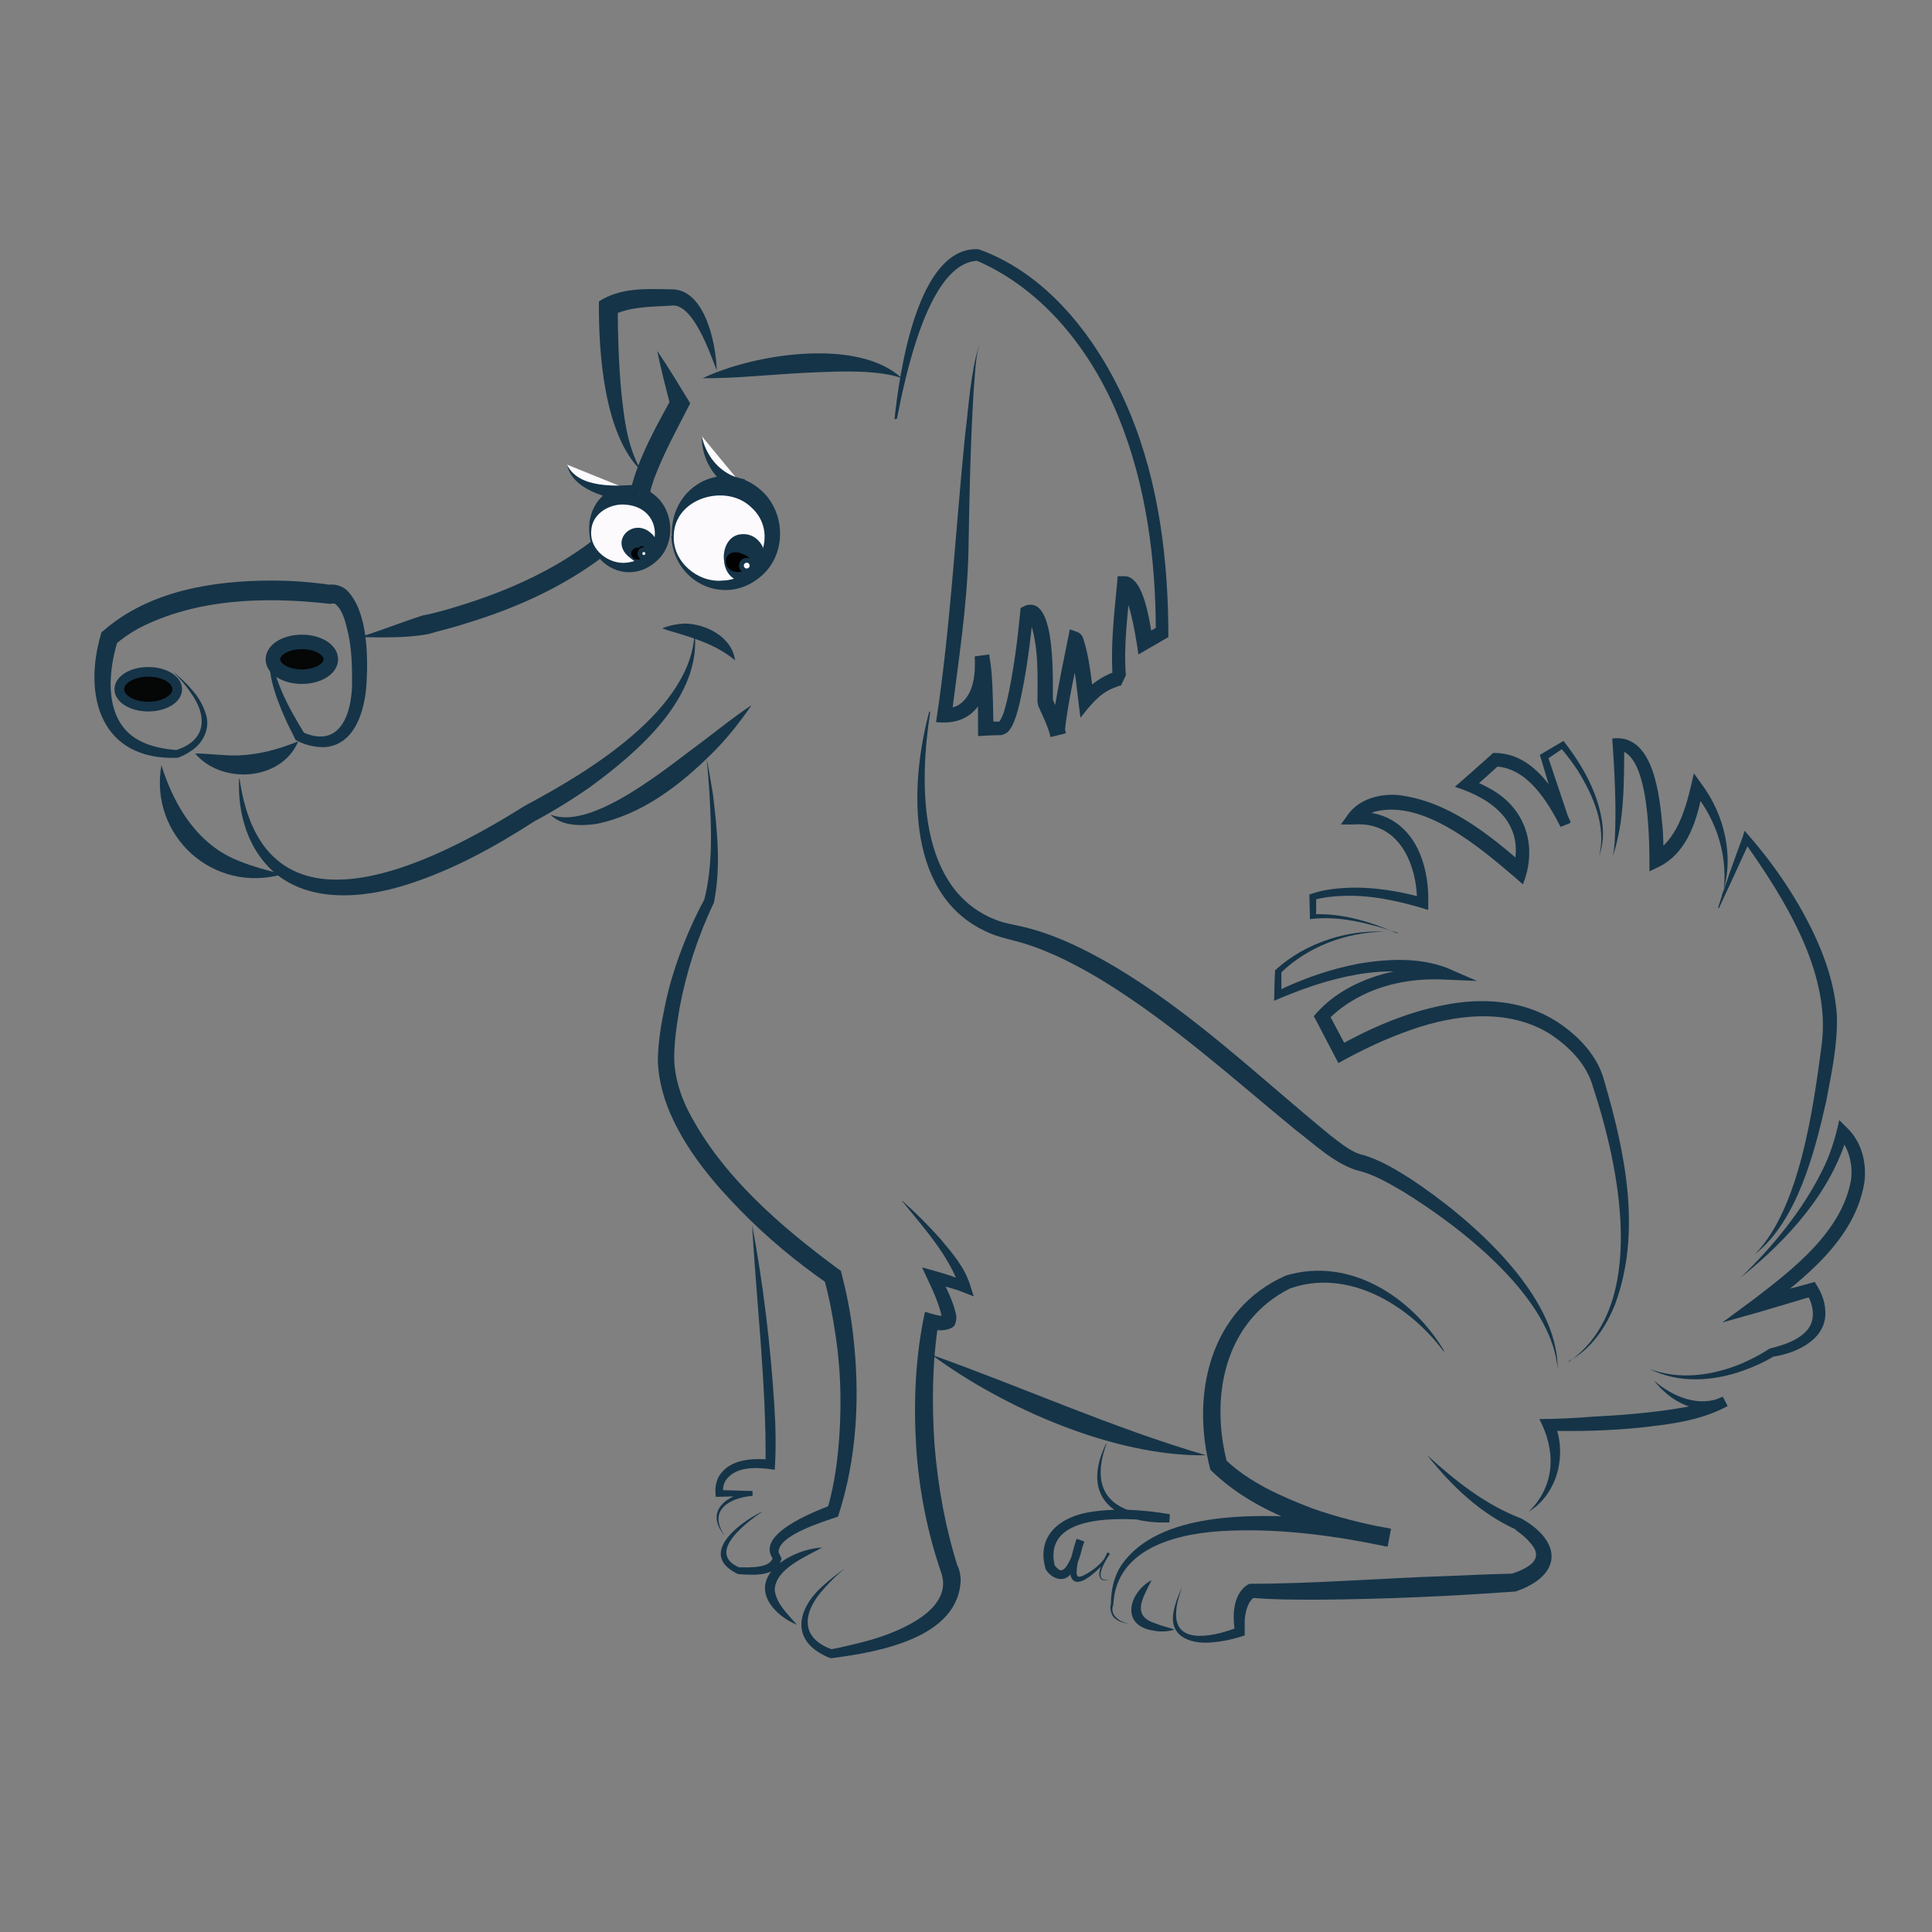 <?xml version="1.0" encoding="UTF-8"?>
<svg xmlns="http://www.w3.org/2000/svg" version="1.1" viewBox="0 0 400 400">
  <rect x="0" y="0" width="400" height="400" fill="#808080" stroke="none"/>
  <defs>
    <style>
      .cls-1, .cls-2, .cls-3 {
        stroke: #153448;
        stroke-miterlimit: 10;
      }

      .cls-1, .cls-4 {
        fill: #fcfafc;
      }

      .cls-5 {
        fill: #153448;
      }

      .cls-6 {
        fill: #020202;
      }

      .cls-2 {
        stroke-width: 3px;
      }

      .cls-2, .cls-3 {
        fill: #050606;
      }

      .cls-3 {
        stroke-width: 2px;
      }
    </style>
  </defs>
  <!-- Generator: Adobe Illustrator 28.6.0, SVG Export Plug-In . SVG Version: 1.2.0 Build 709)  -->
  <g>
    <g id="Layer_1">
      <path class="cls-5" d="M185.2,86.8c1-9.5,4.7-35.9,17.4-35.2,14.9,5.3,25.4,19.6,31.3,33.8,6.1,14.7,8,30.8,8,46.5-1.6.9-4.6,2.7-6.2,3.6-.4-2.8-.9-5.8-1.6-8.6-.5-1.6-.8-3.3-1.8-4.5,0,0,0,0,.3,0l1.4-1.3c-.5,6.2-1.4,12.6-.9,18.7,0,0-1,2.1-1,2.1-.5.1-1.1.4-1.7.6-2.8,1.1-4.9,3.8-6.7,6.1-.7-5-1-10.3-2.4-15.2,0,.1.4.4.6.5,0,0,1.9-1.1,1.9-1.1-1.2,6.3-2.8,13-3.4,19.1,0,0-2.9.7-2.9.7-.5-2.2-1.6-4.3-2.6-6.6v-.3c-.1,0-.1-.4-.1-.4,0-5.5.3-11.5-1.6-16.8-.1-.3-.3-.4-.3-.4,0,0,.2,0,.2,0,0,0,.1,0,0,0l.8-1.2c-.6,6.3-1.4,12.5-2.8,18.7-.4,1.6-.8,3.2-1.6,4.8-.5.8-.9,1.5-2.2,1.8-1.1,0-3.7.1-4.8.2,0-3,0-6.1-.1-9.1-.1-2.4-.2-5-.6-7.3,0,0,3-.4,3-.4.5,7.5-2.1,14.9-11,13.9,3-19.6,4-39.5,6-59.3.8-6.4,1.1-12.9,3-19.1-.9,3.1-.9,6.4-1.2,9.6-.7,11.2-.9,22.5-1.1,33.8-.3,11.3-2.1,22.6-3.5,33.8,0,0-1.4-1.7-1.4-1.7,1.2,0,2.3-.2,3.1-.8,3-2.1,3.3-6.6,3.1-9.9,0,0,3-.4,3-.4.2,1.4.4,2.6.5,3.9.3,3.8.3,7.7.4,11.5,0,0-1.5-1.5-1.5-1.5h3.1c0-.1-.1,0-.1,0-.3,0-.3.2-.3,0,.9-1.3,1.2-2.9,1.6-4.4,1.4-6.2,2.2-12.7,2.8-19.1.6-.3,1.1-.7,2-.7,5.4-.2,4.6,16.3,4.7,20.2,0,0-.1-.7-.1-.7,1,2.2,2.2,4.5,2.8,7.1,0,0-2.9.7-2.9.7-.2-1.9.3-3.7.5-5.6.9-5.5,2.1-11.1,3.2-16.6.3.1,1.8.6,2,.8.3.2.6.6.7.9,1.4,4.1,1.7,8.5,2.3,12.7,0,0-2.6-.8-2.6-.8,2.1-2.5,4.7-4.2,7.8-5.1,0,0-1,2.1-1,2.1-.2-.5-.3-1.2-.4-1.7-.3-6.2.4-12.4,1-18.6,0,0,.1-1.3.1-1.3h1.3c4.3-.2,5.4,10.2,6,13.4,0,0-2.2-1.1-2.2-1.1l3.5-2s-.7,1.3-.7,1.3c0-15.1-2-30.5-7.7-44.5-5.6-13.7-15.5-26.4-29.3-32.4-10,.5-14.8,23.5-16.6,32.7h0Z"/>
      <path class="cls-5" d="M186.7,78.3c-2.5-.9-5-1.1-7.6-1.3-4.2-.2-8.5,0-12.7.2-6.2.3-14.7,1.2-20.9,1.1,10.4-5,32.1-8.5,41.2,0h0Z"/>
      <path class="cls-5" d="M148.4,76.7c-1.4-3.5-5-14.4-9.7-13.4-3.8.2-8.3.2-11.7,1.9,0,0,.9-1.6.9-1.6,0,5.7.2,11.5.7,17.2.6,5.7,1.2,11.5,4.1,16.6-7.7-7.5-8.8-24.6-8.7-35,4.5-2.9,9.8-2.6,14.8-2.5,6.9-.3,9.4,10.6,9.6,16.8h0Z"/>
      <path class="cls-5" d="M136.1,72.7c2.4,3.5,4.6,7.2,6.8,10.8-2.6,5.1-5.5,10.3-7.5,15.7-.3,1-.8,2.2-.8,3.1,0,0,0,0,0-.1,0,0,0,0,0,0,1.2,3.9-5.2,9.2-7.8,11.5-8.8,7.2-19.3,12-30.1,15.3-2.7.9-5.4,1.5-8.1,2.3-4.6.8-9.4.7-14.1.6,4.5-1.4,8.7-3.1,13.1-4.5,2.7-.5,5.3-1.3,7.9-2.1,10.3-3.2,20.4-7.8,28.7-14.6,2.4-2.1,5.2-4.5,6.5-7.4,0,0,0-.2,0,0,0,.1,0,.3,0,.4-.4-.8-.2-2.2,0-2.8,1.7-6.5,5-12.3,8.2-18.2,0,0,0,1.7,0,1.7-1-3.9-2-7.7-2.8-11.6h0Z"/>
      <path class="cls-5" d="M58.8,133.9c-3.9.8-1.6,6.5-.6,8.9,1.3,3.2,3.1,6.2,4.9,9.2,0,0-.4-.4-.4-.4,7.8,3.5,10.2-4,10.2-10.4,0-3.4-.1-6.8-.8-10-.5-2.1-1-4.6-2.5-6-.5-.5-.9-.1-1.5-.2-13.2-1.5-27.6-1.1-39.6,5.2-1.6.9-3.2,2-4.6,3.2,0,0,.5-.8.5-.8-2.2,6.9-2.9,17,4.6,20.8,2.3,1.2,5,1.7,7.7,1.9h-.3c6.3-1.9,6.7-7,3-12-1-1.5-2.2-2.8-3.5-4.2,2.8,2.4,5.6,5,6.7,8.7,1,2.9-.5,6.1-3.1,7.7-.8.6-1.7,1-2.7,1.4,0,0-.2,0-.2,0-15.6.5-19.5-12.6-15.7-25.6,0,0,.1-.4.1-.4,0,0,.4-.3.4-.3,9.5-8.3,22.7-10.4,34.9-10.4,4.1,0,8.1.3,12.2.9,0,0-.6,0-.6,0,1.3-.3,3,.2,4,1.2,4.2,4.3,4.3,13.4,4,19-.3,5.4-2.2,13-8.8,13.4-2.1,0-4.1-.5-5.9-1.5-.8-1.7-1.7-3.3-2.4-5-1.3-3-5.8-13.6-.2-14.3h0Z"/>
      <path class="cls-5" d="M61.7,153.6c-3.5,8.1-15.8,8.9-21.3,2.4,3.1,0,5.9.5,9,.4,4.3-.2,8.1-1.2,12.3-2.9h0Z"/>
      <path class="cls-5" d="M33.4,158.4c2.7,8.6,7.6,16.6,16.2,19.9,2.7,1.1,5.7,1.9,8.9,2.7-14.3,4.1-27.6-7.9-25.1-22.5h0Z"/>
      <path class="cls-5" d="M49.6,161.2c5,35.4,39.7,17.8,59.1,5.6,12.8-6.8,34.8-19.9,35.1-36.1,1.6,13.6-11.7,25-21.7,32.3-3.4,2.4-8.3,5.4-11.4,7-8.2,5.3-16.9,10.1-26.3,13.1-9.3,3-21.4,4.1-28.8-3.6-4.7-4.9-6.4-11.8-6.1-18.3h0Z"/>
      <path class="cls-5" d="M152.3,136.8c-3.8-3.2-8.3-4.6-13-6-.7-.2-1.4-.4-2.2-.7,1.4-.6,3-.9,4.5-1,4.6,0,10,2.8,10.6,7.7h0Z"/>
      <path class="cls-5" d="M114.1,168.7c8.7,3.3,24.5-10.2,31.5-15.3,3.3-2.5,6.5-5.1,10-7.4-2.4,3.5-5,6.8-8,9.8-6.7,6.7-14.7,12.9-24.2,14.8-3.1.4-7,.5-9.4-1.9h0Z"/>
      <path class="cls-5" d="M192.6,147.4c-2.3,14.7-2.7,37.1,14,43.2,1.3.5,3,.8,4.4,1.1,6.9,1.5,13.4,4.7,19.4,8.2,16.6,9.8,30.4,23.2,45.2,35.3,2.3,1.7,4.3,3.5,6.9,4,3.5,1.1,6.6,3,9.6,4.9,12.1,8,30.5,23.8,30.4,39.4-1.2-14.9-20-29.4-32-36.8-3.1-1.8-6.1-3.6-9.6-4.4-4.9-1.6-8.6-5.3-12.6-8.3-13-10.7-25.6-22.1-39.9-30.9-5.3-3.2-10.8-6.1-16.8-7.9-2-.6-4.2-1-6.2-1.8-17.9-7.1-17.2-30.5-13-46.1h0Z"/>
      <path class="cls-5" d="M295.5,301.3c5.8,5.3,12.1,10.3,19.5,13.1,8.6,4.9,8.4,11.8-1.2,15.1-13.7,1-27.4,1.6-41.1,1.7-4.6,0-9.1,0-13.7-.4,0,0,.7-.1.7-.1-1.4.9-1.9,3.1-2,4.9,0,1,0,2,0,3-2.1.7-4.2,1.2-6.4,1.4-4.1.5-9.1-.7-8.4-5.9.3-1.9,1-3.7,1.8-5.4-.6,1.8-1.2,3.6-1.2,5.4-.2,6.9,8.8,4.4,12.8,2.8,0,0-.6,1-.6,1-.4-2.5-.5-5.1.6-7.5.5-1,1.3-2,2.4-2.5,0,0,.4,0,.4,0,12.9,0,27.6-1.2,40.6-1.6,4.5-.2,9.1-.4,13.6-.5,0,0-.5.1-.5.1,3.2-1.1,7.4-2.9,3.9-6.6-.8-1-2-1.9-3-2.6h.2c-7.5-3.4-13.4-9.1-18.4-15.4h0Z"/>
      <path class="cls-5" d="M238.4,327.2c-1.7,3.5-4.3,7.3.8,8.9,1.2.5,2.6.8,4,1.3-1.4.4-2.9.5-4.4.2-6.8-1-5.2-7.7-.5-10.4h0Z"/>
      <path class="cls-5" d="M298.9,279.8c-7.3-9.8-20-17.3-31.9-13-13.6,6.9-16.5,22.5-12.9,36.2,0,0-.5-.9-.5-.9,5,4.8,11.6,7.7,18.1,10.2,5.1,1.8,10.7,3.2,16.1,4.2,0,0-.7,3.7-.7,3.7-10.5-2.2-21.4-3.7-32.2-3.3-10.1.3-23.8,3.1-24.4,15.3-.9,2.3,1.5,3.8,3.6,4-1.1-.1-2.2-.3-3.1-1-1-.6-1.3-2.4-1-3.1,0-2.8.6-5.7,2.2-8.1,7.7-11.1,27.2-10.5,39.3-9.8,5.5.5,11,1.2,16.5,2.3l-.7,3.7c-12.9-2.3-27.2-6.5-36.7-15.9-4.1-15.5-.2-33.2,15.6-40.2,13.2-4,26.1,4.4,32.8,15.6h0Z"/>
      <path class="cls-5" d="M192.9,280.5c18.8,6.7,37.6,15.2,56.8,20.8-18.9.3-41.8-9.7-56.8-20.8h0Z"/>
      <path class="cls-5" d="M229.1,298.9c-4.1,11.1,2.6,15.3,13,14.6,0,0-.1,1.7-.1,1.7-7.2-.9-26.5-2.8-23.6,9.1,0,0-.1-.3-.1-.3.4.6,1.1,1.2,1.4,1.1.4,0,1-.5,1.4-1.3.9-1.5,1.4-3.4,1.9-5.1,0,0,1.5.5,1.5.5-.8,2.1-1.6,4.3-1.6,6.5,0,.4.2.7.3.7.5.2,1.5-.4,2-.7,1.7-1,3.3-2.4,4.2-4.2,0,0,.4.2.4.2-1.1,1.6-3.9,6.3.3,5.3-.3,0-.6.2-1,.2-1.4.2-1.7-1-1.4-2.1.3-1.3,1-2.5,1.6-3.7l.4.2c-.8,2-2.5,3.6-4.1,4.8-4.7,3.4-4.5-1.8-3.5-5.1.2-.9.5-1.8.8-2.7l1.5.5c-.6,2.4-1.1,5.1-2.9,7-1.6,1.7-4,.5-5-1.2-2.1-7.1,3.2-11,9.5-11.9,5.4-.8,10.8-.4,16.2.5,0,0-.1,1.7-.1,1.7-11,.4-18.6-5-13.1-16.3h0Z"/>
      <path class="cls-5" d="M186.8,248.6c2.8,2.5,5.4,5.1,7.9,7.9,2.5,3,5,5.8,6.2,9.7,0,0,.7,2.2.7,2.2,0,0-2.3-.9-2.3-.9-2-.8-4.2-1.3-6.4-1.8,0,0,1.5-2,1.5-2,1.4,2.7,2.8,5.3,3.5,8.3.2.8.1,1.6-.3,2.5-.4.3-.8.6-1.3.7-1.3.4-2.8.2-4.1-.1,0,0,2.1-1.3,2.1-1.3-1.3,8.3-1.4,17-.8,25.5.7,8.5,2.2,16.9,4.8,25.1,0,0,0-.2,0-.2.4,1,.5,1.7.6,2.7-.2,12.3-17.3,15.2-26.7,16.4,0,0-.3,0-.3,0-1.1-.4-2.1-1-3-1.6-5.3-3.9-2.7-9.7,1.4-13.3,1.4-1.3,3-2.5,4.6-3.7-1.5,1.3-2.9,2.6-4.2,4.1-4.3,4.6-5.5,10.2,1.6,12.7,0,0-.4,0-.4,0,2.7-.5,5.5-1.2,8.1-1.9,6.4-1.8,17.4-6.4,14.9-13.9-2.9-8.4-4.6-17.1-5.2-25.9-.6-9.5-.2-18.9,1.8-28.2,1.2.3,2.9,1,4.1.8,0,0,0,0-.1,0,0,0-.5.7-.5.7,0,.2,0,.1,0,0,0,0,0-.2,0-.4-.7-3.5-2.6-7-4.1-10.3,3.2.9,6.5,1.7,9.5,3.2,0,0-1.6,1.3-1.6,1.3-2.2-6.9-7.5-12.6-12-18.2h0Z"/>
      <path class="cls-5" d="M170.4,320.3c-3.5,2-10,4.5-10,9,.4,2.8,2.7,4.9,4.6,7.1-1.9-.8-3.7-2-5.1-3.7-5.3-6.8,4.5-12.1,10.4-12.3h0Z"/>
      <path class="cls-5" d="M155.7,253.5c2.3,12.2,3.8,24.8,4.6,37.2.3,4.5.4,9.1.1,13.6-3.3-.5-7.8-.9-10,2-.6.8-.8,1.8-.7,2.9l-.7-.7,6.8.2v1c-4.8.4-9.3,3-5.8,8.2-4.3-5.2.7-8.5,5.7-9.2,0,0,0,1,0,1l-6.8.2h-.7c-.2-1.5-.1-3.1.8-4.5,2.3-3.4,6.9-3.5,10.6-3.2,0,0-1.1.9-1.1.9.2-16.1-1.9-33.6-2.8-49.7h0Z"/>
      <path class="cls-5" d="M157.8,313c-3.9,2.6-11.4,8.6-4.8,11.5,1.9,0,6.6.3,7-2.1,0,0,.4.8.4.8-4.8-5.3,8.1-10.2,11.7-11.6,0,0-.8.8-.8.8,1.1-3.7,1.8-7.8,2.2-11.8.8-8,.7-16.1-.5-24.1-.6-4-1.3-7.9-2.4-11.8l.8,1.1c-6.5-4.5-12.5-9.5-18-15.1-5.5-5.6-10.7-11.8-14.1-19-1.7-3.6-2.9-7.6-3.1-11.8,0-4.1.7-7.9,1.5-11.8,1.5-7.4,4.8-15.8,8.1-21.8,1.8-7,1.5-14.6,1.1-21.8-.1-1.8-.4-5.6-.6-7.4.4,1.8,1,5.5,1.3,7.3.9,7.5,1.7,15.1.2,22.5-3.3,6.9-5.7,14.3-7.1,21.8-.6,3.6-1.2,7.4-1.1,11.1.2,3.5,1.3,7.1,3,10.4,6.9,13.3,19,23.7,30.9,32.5,0,0,.6.4.6.4,1.1,4.3,2,8.6,2.5,13,1.5,12.7.9,25.7-3.1,37.9-2.9,1-12.3,3.8-12.3,7.3,0,0,0,.2.1.3,0,0,.1.2.1.2,0,0,.4.8.4.8-.7,4-6,3.5-9,3.3-8.4-4,0-10.5,4.9-12.9h0Z"/>
      <g>
        <circle class="cls-4" cx="149.6" cy="110.9" r="10.3"/>
        <path class="cls-5" d="M139.5,110.9c-.3,5.4,5,9.8,10.1,9.3,7.7-.2,11.8-10,5.9-15.2-5.2-5-15.9-1.9-16,5.9h0ZM139.1,110.9c-.4-10.7,11.5-16.6,19.2-8.7,4.4,4.7,4.3,12.6-.5,16.9-7.5,6.8-18.5,1.5-18.8-8.2h0Z"/>
      </g>
      <g>
        <circle class="cls-6" cx="153.5" cy="116" r="3.4"/>
        <path class="cls-5" d="M150.3,116c-.2,3.4,5.4,3.1,5,0-.2-.9-1.1-1.1-1.8-1.4-1.1-.5-3-.4-3.2,1.4h0ZM149.9,116c-.3-2.2.8-5.2,3.6-5.4,4.6-.4,6.7,6,3.3,8.7-3.2,2.5-6.7.4-6.9-3.3h0Z"/>
      </g>
      <g>
        <circle class="cls-4" cx="129.7" cy="110" r="7.5"/>
        <path class="cls-5" d="M122.4,110c-.3,3.9,3.7,6.9,7.3,6.5,7.8-.8,7.9-11.3,0-12-3.2-.4-7.2,1.7-7.3,5.5h0ZM122,110c-.5-8.1,8.4-12.9,14.4-6.7,3.3,3.6,3.2,9.7-.5,12.9-5.7,5.1-13.7,1-13.9-6.2h0Z"/>
      </g>
      <g>
        <circle class="cls-6" cx="132.5" cy="113.7" r="2.5"/>
        <path class="cls-5" d="M130.9,115.3c1.4,1.8,4-1.2,2.2-2.2-.2-.1-.5,0-.6.1-.1.1-.1.2-.3.2-.9-.2-2,.9-1.3,1.9h0ZM130.6,115.6c-5-3.6.9-9.1,4.7-4.7,2.8,3.6-1.1,7.9-4.7,4.7h0Z"/>
      </g>
      <ellipse class="cls-2" cx="62.5" cy="136.5" rx="6" ry="3.6"/>
      <ellipse class="cls-3" cx="30.7" cy="142.7" rx="6" ry="3.6"/>
      <circle class="cls-1" cx="154.6" cy="117.1" r="1.1"/>
      <circle class="cls-1" cx="133.3" cy="114.6" r=".8"/>
      <g>
        <path class="cls-4" d="M153.8,100.6s-7.6-1.7-8.5-10.3"/>
        <path class="cls-5" d="M153.5,102.1c-5-1.7-8.3-6.6-8.2-11.8.8,3.9,3.5,7.4,7.4,8.6.5.2,1.1.3,1.5.3l-.6,2.9h0Z"/>
      </g>
      <g>
        <path class="cls-4" d="M132.5,102.3s-13.4.2-15.1-6.1"/>
        <path class="cls-5" d="M132.5,104.3c-5-.7-13.9-2.3-15.1-8.1,2.3,5,10.4,4.5,15,4.1,0,0,0,4,0,4h0Z"/>
      </g>
      <path class="cls-5" d="M324.7,282c16.8-11.5,10.5-40.6,5.1-57-1.3-4.7-5-8.4-9-11-8.6-5.3-19.5-4-28.6-.8-5.2,1.8-10.3,4.2-15.1,6.9-.4-.7-4.1-7.9-4.6-8.8,0,0-.5-.9-.5-.9,3.4-4.1,8-6.7,12.9-8.3,4.6-1.5,9.4-2,14.1-1.7l-.6,2.4c-11.2-4-24-.2-34.6,4.4,0-1,.1-5.2.2-6.3,1.6-1.5,3.3-2.7,5.2-3.8,5.3-3,11.4-4.5,17.4-4.2-7.9.1-15.9,3.1-21.5,8.6,0,0,.2-.4.2-.4v4.8c.1,0-.9-.7-.9-.7,5.4-2.6,11.1-4.6,17-5.7,6-1,12.4-1.3,18.2.9,0,0,6.2,2.7,6.2,2.7,0,0-6.9-.3-6.9-.3-6.7-.3-13.4,1-19.1,4.5-1.8,1.1-3.6,2.5-5,4,0,0,.2-1.6.2-1.6l4,7.5-2-.6c6.8-3.8,14.2-7,21.9-8.5,7.8-1.6,16.4-1.1,23.4,3.4,4.5,2.9,8.6,7.2,9.9,12.5,4.3,14.7,7.7,31.1,2.2,46-1.9,4.8-5,9.4-9.6,11.8h0Z"/>
      <path class="cls-5" d="M289.3,193.1c-5.8-1.9-12-3.6-18.1-2.8,0,0,0-.6,0-.6,0,0-.1-4.1-.1-4.1,0,0,0-.4,0-.4,1.1-.4,2.2-.7,3.3-.9,6.8-1.2,13.8-.2,20.4,1.6,0,0-1.4,1-1.4,1,0-8.1-3.8-16.9-13.1-16.2,0,0-2.7,0-2.7,0l1.6-2.2c2.3-3.1,6.5-4.2,10.2-3.9,10.4,1.2,18.8,8.1,26.3,14.6,0,0-2.4.6-2.4.6,2.5-9.2-4.1-14.4-12.1-16.9,1.2-1,6.3-5.5,7.6-6.7,0,0,.3-.3.3-.3,0,0,.4,0,.4,0,7.9,0,12.8,8,15.7,14.3,0,0-2,.8-2,.8l-4.2-14.1-.2-.6s.5-.3.5-.3l3.9-2.3s.5-.3.5-.3c4,5.1,7.4,11.1,8.1,17.6.2,2.1,0,4.2-.7,6.2,1.5-6.2-1.2-12.4-4.4-17.6-1.1-1.7-2.4-3.4-3.7-4.9h.9c0,.1-3.8,2.6-3.8,2.6,0,0,.3-.9.3-.9l4.7,14-2,.8c-2.7-5.3-6.9-12.2-13.4-12.5,0,0,.7-.3.7-.3,0,0-5.8,5.2-5.8,5.2,0,0-.4-2.3-.4-2.3,1.9.7,3.8,1.6,5.5,2.7,6.6,4.3,8.5,11.9,5.6,19.1,0,0-1.7-1.5-1.7-1.5-7.3-6.2-18.7-16-28.8-13.6-1.2.4-2.5,1.1-3.3,2.1,0,0-1.2-2.1-1.2-2.1,2.3,0,4.7.3,6.9,1.3,6.6,3.1,8.7,11,8.5,17.7,0,0,0,1.4,0,1.4,0,0-1.3-.4-1.3-.4-5.4-1.6-11.1-2.8-16.8-2.5-1.9.1-3.8.3-5.5.8,0,0,.4-.6.4-.6v4.1c-.1,0-.7-.5-.7-.5,6.2-.3,12.1,1.6,17.6,4h0Z"/>
      <path class="cls-5" d="M356.7,185.6c1.3-7.7-1.1-15.8-6.2-21.8,0,0,2.1-.6,2.1-.6-1.1,6.1-3,13.1-9,16.2,0,0-2.1,1-2.1,1,0-5.2.2-24.3-6.4-25.1,0,0,1.2-1.2,1.2-1.2-.1,7.8.1,15.8-2.4,23.2.2-.9.3-1.9.4-2.9.4-7.1,0-14.3-.5-21.5,8.7-1.1,9.8,12.1,10.4,18.2.2,2.3.2,4.6.2,6.9,0,0-2.1-1.4-2.1-1.4,5.5-3,7.1-10.8,8.4-16.5,0,0,1.5,2.1,1.5,2.1,4.9,6.5,7,15.4,4.3,23.2h0Z"/>
      <path class="cls-5" d="M316.5,313c5.5-5.4,5.7-12.6,2.2-19.2,3.7,0,7.4-.2,11.1-.5,6.1-.3,12.2-.8,18.2-1.8,2.9-.5,5.9-1.1,8.6-2.3,0,0,1,1.9,1,1.9-2.8,1.1-6,.9-8.7-.2-2.7-1.1-4.8-3-6.5-5.1,3.9,3.4,9.4,5.7,14.3,3.4,0,0,1,1.9,1,1.9-5.7,3.1-12.1,3.8-18.4,4.5-6.2.6-12.4.8-18.7.6,0,0,1.2-1.7,1.2-1.7,2.7,6.5.8,14.7-5.3,18.5h0Z"/>
      <path class="cls-5" d="M360.5,264.4c6.6-6.4,12.6-13.7,16.7-21.9,1.7-3.3,2.8-6.9,3.6-10.6,0,0,1.5,1.5,1.5,1.5,3.2,3,4.2,7.4,3.7,11.4-1.9,11.7-12.3,19.8-21.2,26.5,0,0-1.2-2.6-1.2-2.6,3.7-1,7.4-2,11.1-3l1-.3c1.2,1.8,2.1,3.7,2.2,5.9.5,5.9-5.9,8.9-10.9,9.6,0,0,.3-.1.3-.1-2,1.2-4,2.1-6.2,2.9-6.3,2.3-13.6,2.8-19.6-.3,6.2,2.4,13.1,1.4,19.1-1.1,2-.9,4-1.9,5.8-3.1,2.8-.7,6.1-1.7,7.9-4,1.7-2.1,1.1-5.3-.3-7.4,0,0,1.5.5,1.5.5-3.7,1.1-7.4,2.2-11.1,3.3l-7.8,2.2,6.5-4.8c8.1-6.2,18.1-13.9,20.1-24.5.5-3.3-.4-6.9-2.6-9.2,0,0,2-.6,2-.6-3.5,12.2-12.5,22-22.2,29.8h0Z"/>
      <path class="cls-5" d="M355.7,188c1.3-4.3,3.5-10.4,5.1-14.7,0,0,.4-1.3.4-1.3,5.6,6.3,10.4,13.2,14.1,20.8,2.6,5.4,4.6,11.3,5,17.4.2,6.1-1.1,11.9-2.2,17.8-2.4,10.6-6,24.8-14.8,31.7,9.4-9.5,12.2-30.8,13.9-43.7,1.8-14.9-7.9-30.2-16.2-41.9,0,0,1.4-.2,1.4-.2-1.9,4.2-4.6,10-6.5,14.1h0Z"/>
    </g>
  </g>
</svg>